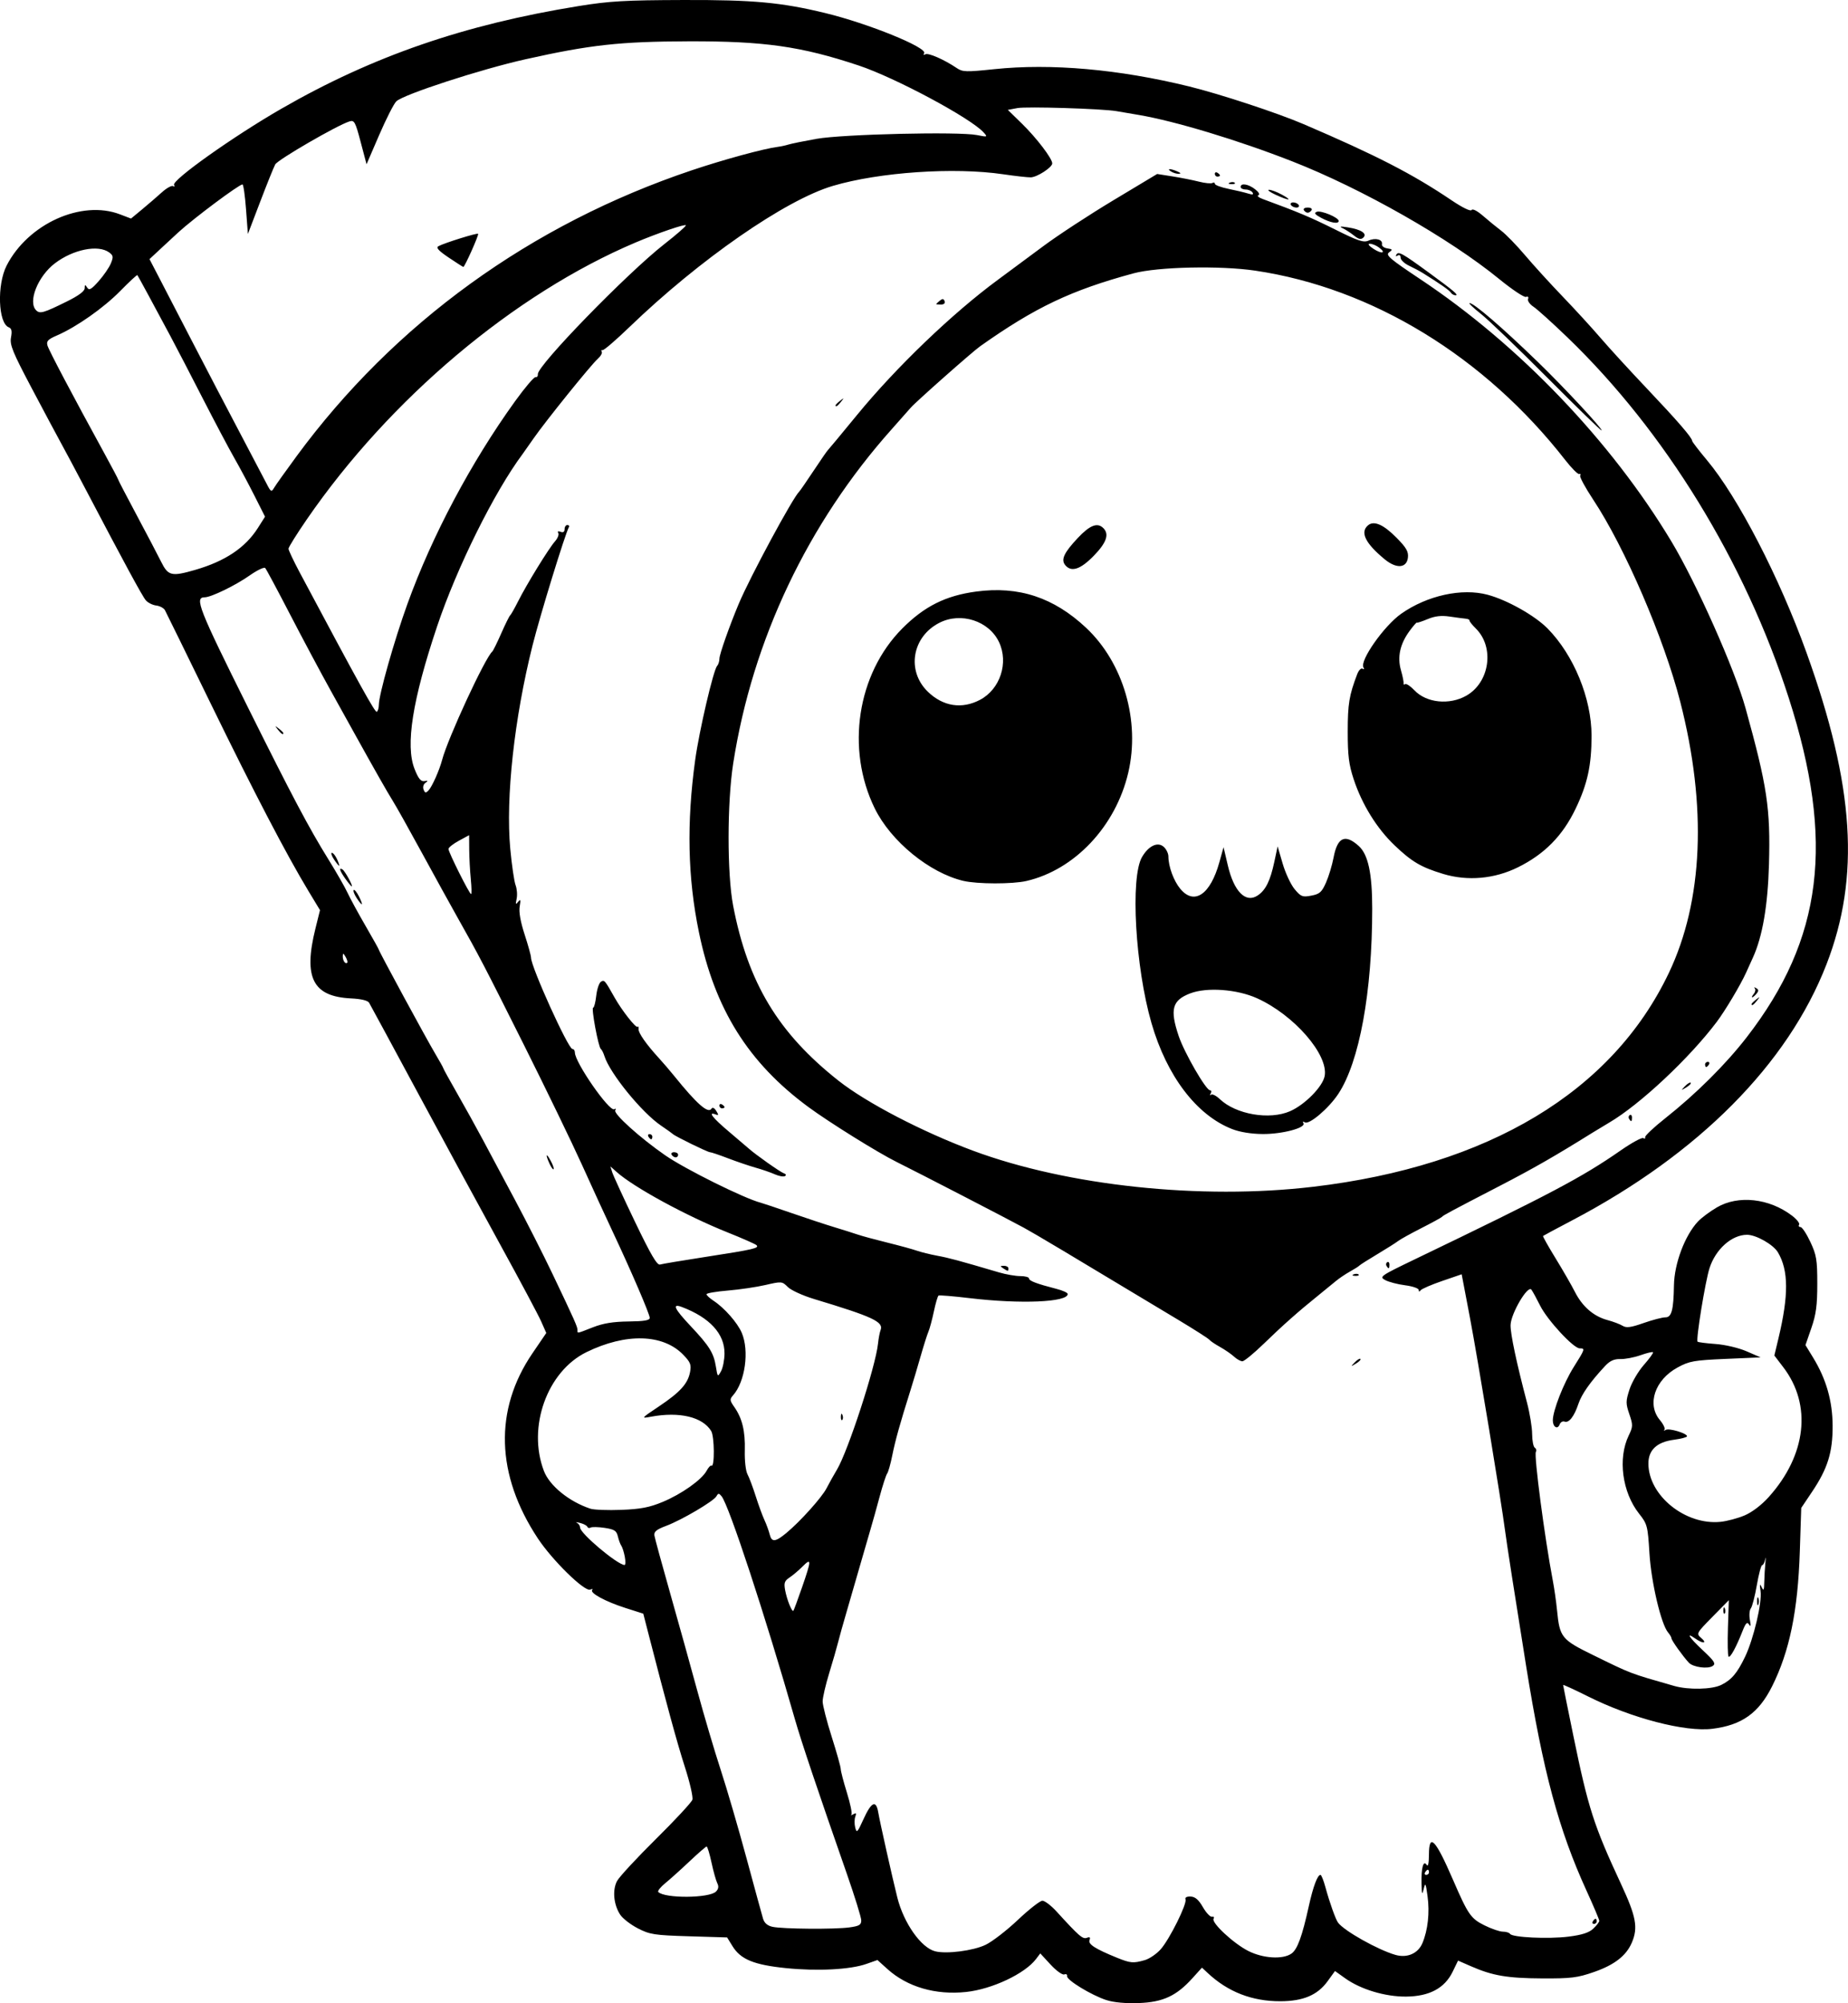 <?xml version="1.0" encoding="UTF-8" standalone="no"?>
<!-- Created with Inkscape (http://www.inkscape.org/) -->

<svg
   width="189.495mm"
   height="205.356mm"
   viewBox="0 0 189.495 205.356"
   version="1.1"
   id="svg1"
   xml:space="preserve"
   xmlns="http://www.w3.org/2000/svg"
   xmlns:svg="http://www.w3.org/2000/svg"><defs
     id="defs1" /><g
     id="layer1"
     transform="translate(47.351,129.475)"><path
       style="fill:#000000"
       d="m 66.105,75.565 c -1.538,-0.497 -4.119,-2.071 -4.038,-2.462 0.035,-0.167 -0.094,-0.243 -0.287,-0.169 -0.192,0.074 -0.825,-0.381 -1.405,-1.011 l -1.056,-1.145 -0.431,0.571 c -1.138,1.508 -4.513,3.1 -7.173,3.382 -3.136,0.333 -6.037,-0.514 -8.079,-2.359 l -1.013,-0.915 -1.129,0.398 c -1.658,0.585 -5.03,0.761 -8.267,0.43 -3.27,-0.334 -4.627,-0.891 -5.463,-2.243 l -0.557,-0.902 -3.901,-0.118 c -3.561,-0.108 -4.019,-0.178 -5.249,-0.81 -0.741,-0.381 -1.559,-1.014 -1.816,-1.407 -0.67,-1.023 -0.811,-2.52 -0.323,-3.442 0.224,-0.424 2.02,-2.364 3.991,-4.312 1.971,-1.948 3.653,-3.76 3.738,-4.028 0.085,-0.267 -0.259,-1.769 -0.765,-3.337 -0.792,-2.459 -1.874,-6.416 -3.805,-13.924 l -0.466,-1.812 -1.852,-0.592 c -2.034,-0.65 -3.677,-1.545 -3.381,-1.841 0.104,-0.104 0.006,-0.119 -0.219,-0.033 -0.58,0.223 -3.879,-3.009 -5.363,-5.255 -4.3,-6.506 -4.496,-13.174 -0.559,-18.957 l 1.428,-2.097 -0.521,-1.178 c -0.287,-0.648 -2.144,-4.134 -4.129,-7.746 -1.984,-3.612 -5.787,-10.616 -8.452,-15.564 -2.664,-4.948 -4.943,-9.161 -5.064,-9.363 -0.14,-0.234 -0.813,-0.396 -1.856,-0.447 -3.918,-0.191 -4.902,-2.122 -3.65,-7.16 l 0.469,-1.889 -1.177,-1.947 c -2.247,-3.717 -5.586,-10.119 -10.034,-19.238 -2.459,-5.042 -4.569,-9.346 -4.689,-9.565 -0.12,-0.218 -0.521,-0.433 -0.891,-0.478 -0.37,-0.045 -0.85,-0.283 -1.065,-0.529 -0.356,-0.407 -2.15,-3.717 -6.408,-11.825 -0.841,-1.601 -1.857,-3.506 -2.258,-4.233 -0.401,-0.728 -1.763,-3.279 -3.028,-5.67 -1.978,-3.741 -2.275,-4.47 -2.133,-5.229 0.122,-0.651 0.062,-0.922 -0.231,-1.035 -1.091,-0.419 -1.226,-4.366 -0.218,-6.331 2.2,-4.284 7.676,-6.757 11.623,-5.249 l 1.13,0.432 1.128,-0.934 c 0.62,-0.514 1.532,-1.299 2.026,-1.746 0.494,-0.447 1.019,-0.738 1.165,-0.647 0.147,0.091 0.189,0.039 0.094,-0.114 -0.286,-0.464 6.06,-4.972 11.004,-7.818 9.36,-5.387 18.745,-8.627 30.494,-10.527 3.144,-0.509 4.764,-0.602 10.716,-0.619 7.182,-0.021 10.034,0.241 14.552,1.335 4.412,1.069 10.509,3.546 10.152,4.124 -0.106,0.171 -0.058,0.215 0.117,0.107 0.292,-0.18 1.931,0.537 3.225,1.411 0.601,0.406 0.953,0.416 3.836,0.114 5.829,-0.612 12.802,0.005 19.971,1.765 3.202,0.786 9.088,2.725 11.779,3.879 7.456,3.198 11.141,5.094 15.133,7.785 1.135,0.765 1.972,1.173 2.073,1.01 0.1,-0.162 0.577,0.081 1.17,0.597 0.551,0.479 1.393,1.167 1.872,1.529 0.479,0.362 1.578,1.493 2.442,2.514 0.864,1.02 2.601,2.927 3.861,4.237 1.259,1.31 3.004,3.215 3.877,4.233 0.873,1.018 3.016,3.358 4.763,5.2 3.139,3.311 4.63,5.036 4.63,5.355 0,0.09 0.685,0.982 1.521,1.981 3.174,3.789 7.426,12.012 10.21,19.743 4.918,13.656 5.515,22.977 2.047,31.932 -3.962,10.229 -13.115,19.442 -26.081,26.253 -1.601,0.841 -2.944,1.561 -2.986,1.601 -0.042,0.04 0.537,1.07 1.286,2.29 0.749,1.22 1.64,2.768 1.981,3.44 0.765,1.509 1.92,2.509 3.338,2.891 0.595,0.16 1.297,0.426 1.56,0.59 0.375,0.234 0.842,0.172 2.148,-0.287 0.918,-0.322 1.926,-0.585 2.241,-0.583 0.628,0.003 0.829,-0.757 0.87,-3.286 0.036,-2.223 1.109,-5.085 2.449,-6.526 0.351,-0.378 1.227,-1.033 1.945,-1.455 2.193,-1.289 5.373,-0.941 7.714,0.845 0.483,0.369 0.81,0.782 0.726,0.918 -0.084,0.136 -0.02,0.247 0.142,0.247 0.162,0 0.616,0.685 1.008,1.521 0.632,1.349 0.713,1.835 0.713,4.299 0,2.208 -0.124,3.137 -0.606,4.53 l -0.606,1.752 0.789,1.291 c 1.34,2.191 1.986,4.451 1.996,6.979 0.01,2.717 -0.505,4.379 -2.094,6.748 l -1.125,1.678 -0.145,4.452 c -0.199,6.106 -1.054,10.262 -2.849,13.845 -1.37,2.737 -3.105,3.968 -6.118,4.343 -2.775,0.346 -8.273,-1.083 -12.724,-3.306 -1.419,-0.709 -2.58,-1.242 -2.58,-1.185 0,0.057 0.474,2.405 1.052,5.219 1.527,7.422 2.091,9.177 4.879,15.169 1.565,3.365 1.772,4.486 1.113,6.028 -0.574,1.341 -1.783,2.278 -3.879,3.007 -1.699,0.591 -2.351,0.671 -5.313,0.656 -3.567,-0.019 -5.074,-0.274 -7.274,-1.234 l -1.351,-0.59 -0.554,1.141 c -0.82,1.688 -2.385,2.524 -4.764,2.547 -2.147,0.02 -4.654,-0.731 -6.255,-1.874 l -1.046,-0.747 -0.756,1.043 c -1.032,1.424 -2.501,2.048 -4.842,2.055 -2.901,0.009 -5.376,-0.952 -7.452,-2.893 l -0.591,-0.552 -0.975,1.079 c -1.646,1.822 -3.018,2.459 -5.493,2.551 -1.359,0.051 -2.576,-0.061 -3.332,-0.305 z m 3.925,-4.095 c 0.483,-0.139 1.223,-0.645 1.645,-1.124 0.913,-1.039 2.71,-4.656 2.537,-5.107 -0.075,-0.196 0.125,-0.307 0.527,-0.29 0.465,0.019 0.82,0.326 1.256,1.085 0.334,0.582 0.755,1.026 0.935,0.986 0.18,-0.04 0.252,0.049 0.16,0.198 -0.251,0.406 2.046,2.543 3.553,3.306 1.519,0.77 3.545,0.894 4.433,0.272 0.61,-0.427 1.094,-1.753 1.787,-4.895 0.438,-1.983 0.885,-3.175 1.19,-3.175 0.089,0 0.316,0.566 0.504,1.257 0.429,1.574 1.04,3.291 1.297,3.64 0.622,0.844 4.086,2.79 5.887,3.307 1.202,0.345 2.321,-0.145 2.766,-1.21 0.561,-1.343 0.754,-3.122 0.523,-4.812 -0.186,-1.359 -0.228,-1.436 -0.396,-0.726 -0.157,0.664 -0.193,0.571 -0.219,-0.574 -0.037,-1.625 0.189,-2.434 0.531,-1.896 0.138,0.218 0.225,-0.186 0.228,-1.058 0.007,-2.275 0.665,-1.584 2.478,2.602 1.532,3.537 1.814,3.945 3.2,4.638 0.72,0.36 1.576,0.654 1.903,0.654 0.327,0 0.657,0.102 0.733,0.226 0.228,0.368 3.932,0.543 6.003,0.283 1.378,-0.173 2.095,-0.404 2.535,-0.818 0.338,-0.317 0.614,-0.678 0.614,-0.802 0,-0.124 -0.593,-1.524 -1.318,-3.111 -2.847,-6.232 -4.449,-12.195 -6.186,-23.03 -1.192,-7.437 -1.987,-12.548 -2.161,-13.891 -0.377,-2.92 -2.823,-17.735 -3.608,-21.855 l -0.837,-4.393 -2.007,0.689 c -1.104,0.379 -2.094,0.808 -2.201,0.953 -0.124,0.169 -0.196,0.156 -0.198,-0.036 -0.002,-0.165 -0.629,-0.38 -1.393,-0.478 -0.764,-0.098 -1.682,-0.338 -2.041,-0.533 -0.628,-0.342 -0.517,-0.419 3.043,-2.133 13.913,-6.696 17.133,-8.398 21.098,-11.155 1.132,-0.787 2.177,-1.357 2.322,-1.267 0.145,0.09 0.231,0.049 0.191,-0.091 -0.04,-0.14 0.88,-1.008 2.044,-1.929 3.176,-2.513 6.224,-5.543 8.378,-8.328 7.799,-10.082 9.033,-20.069 4.3,-34.786 -4.492,-13.968 -12.688,-27.316 -22.684,-36.946 -1.54,-1.483 -3.109,-2.9 -3.488,-3.148 -0.379,-0.248 -0.629,-0.606 -0.556,-0.795 0.078,-0.204 -0.008,-0.29 -0.211,-0.213 -0.189,0.072 -1.426,-0.752 -2.749,-1.832 -5.107,-4.169 -14.064,-9.262 -21.223,-12.064 -5.538,-2.168 -12.002,-4.123 -15.743,-4.759 -0.873,-0.149 -1.905,-0.324 -2.293,-0.39 -1.483,-0.251 -9.199,-0.489 -10.14,-0.313 l -0.987,0.185 1.469,1.434 c 1.474,1.439 3.087,3.556 3.087,4.051 0,0.408 -1.547,1.415 -2.198,1.432 -0.319,0.008 -1.592,-0.134 -2.829,-0.316 -5.041,-0.741 -12.688,-0.221 -17.462,1.189 -4.882,1.442 -13.697,7.56 -20.892,14.499 -1.377,1.328 -2.606,2.382 -2.732,2.342 -0.126,-0.04 -0.163,0.033 -0.083,0.163 0.08,0.13 -0.106,0.46 -0.414,0.734 -0.703,0.626 -5.363,6.405 -6.584,8.165 -0.503,0.724 -1.005,1.439 -1.116,1.587 -2.899,3.883 -6.746,11.638 -8.775,17.689 -2.52,7.512 -3.258,12.188 -2.305,14.596 0.393,0.993 0.645,1.304 1.008,1.246 0.38,-0.06 0.405,-0.023 0.116,0.172 -0.211,0.142 -0.296,0.439 -0.199,0.692 0.141,0.366 0.228,0.383 0.506,0.093 0.365,-0.38 1.117,-2.068 1.396,-3.129 0.581,-2.216 4.413,-10.491 5.146,-11.113 0.086,-0.073 0.497,-0.906 0.913,-1.852 0.416,-0.946 0.828,-1.779 0.916,-1.852 0.087,-0.073 0.456,-0.724 0.82,-1.447 0.88,-1.749 3.139,-5.421 3.778,-6.141 0.281,-0.317 0.433,-0.702 0.337,-0.857 -0.106,-0.172 -0.014,-0.22 0.237,-0.124 0.266,0.102 0.411,0.008 0.411,-0.268 0,-0.234 0.126,-0.425 0.28,-0.425 0.154,0 0.23,0.089 0.168,0.198 -0.384,0.68 -2.948,9.015 -3.73,12.126 -1.876,7.465 -2.773,15.651 -2.287,20.875 0.155,1.666 0.4,3.339 0.544,3.718 0.144,0.379 0.193,1.009 0.108,1.399 -0.125,0.575 -0.096,0.634 0.154,0.312 0.247,-0.317 0.278,-0.223 0.159,0.471 -0.097,0.561 0.082,1.577 0.507,2.878 0.361,1.106 0.656,2.173 0.656,2.371 0,0.949 3.811,9.362 4.241,9.362 0.141,0 0.257,0.165 0.257,0.367 0,1.013 3.546,6.112 4.039,5.808 0.154,-0.095 0.198,-0.044 0.1,0.115 -0.212,0.343 2.542,2.824 5.118,4.61 2.035,1.411 8.112,4.427 9.793,4.861 0.218,0.056 1.647,0.535 3.175,1.064 1.528,0.529 3.493,1.178 4.366,1.441 0.873,0.264 1.945,0.602 2.381,0.752 0.437,0.15 1.806,0.522 3.043,0.827 1.237,0.305 2.606,0.679 3.043,0.832 0.437,0.153 1.389,0.389 2.117,0.523 1.196,0.221 2.176,0.486 6.314,1.705 0.708,0.208 1.69,0.379 2.183,0.379 0.493,0 0.896,0.11 0.896,0.244 0,0.247 0.79,0.545 2.844,1.074 0.618,0.159 1.124,0.392 1.124,0.518 0,0.844 -4.822,1.047 -10.051,0.425 -1.672,-0.199 -3.11,-0.318 -3.196,-0.265 -0.086,0.053 -0.302,0.787 -0.48,1.63 -0.178,0.843 -0.428,1.772 -0.555,2.063 -0.127,0.291 -0.486,1.422 -0.798,2.514 -0.312,1.091 -0.792,2.699 -1.067,3.572 -1.046,3.317 -1.538,5.079 -1.846,6.615 -0.175,0.873 -0.411,1.707 -0.524,1.852 -0.113,0.146 -0.461,1.217 -0.774,2.381 -0.312,1.164 -0.728,2.652 -0.924,3.307 -0.196,0.655 -0.679,2.322 -1.074,3.704 -0.395,1.382 -1.015,3.526 -1.379,4.762 -0.364,1.237 -0.763,2.666 -0.888,3.175 -0.125,0.509 -0.531,1.916 -0.902,3.125 -0.371,1.21 -0.674,2.519 -0.673,2.91 10e-4,0.391 0.418,2.019 0.926,3.616 0.508,1.598 0.926,3.086 0.928,3.307 0.002,0.221 0.288,1.317 0.635,2.435 0.347,1.118 0.554,2.119 0.459,2.225 -0.095,0.106 -0.003,0.095 0.203,-0.025 0.284,-0.165 0.332,-0.105 0.199,0.243 -0.097,0.254 -0.103,0.757 -0.012,1.119 0.15,0.598 0.225,0.525 0.824,-0.798 0.83,-1.835 1.314,-2.07 1.539,-0.75 0.172,1.012 1.453,6.726 1.956,8.73 0.66,2.626 2.437,5.148 3.885,5.512 1.174,0.295 3.903,-0.058 5.17,-0.667 0.68,-0.327 2.168,-1.477 3.307,-2.554 1.139,-1.077 2.269,-1.961 2.511,-1.965 0.242,-0.003 0.897,0.494 1.455,1.106 2.318,2.541 2.685,2.859 3.109,2.696 0.303,-0.116 0.381,-0.049 0.272,0.235 -0.162,0.421 0.577,0.896 2.793,1.798 1.394,0.567 1.692,0.594 2.866,0.257 z m 45.949,-3.981 c 0.09,-0.146 0.216,-0.265 0.28,-0.265 0.064,0 0.117,0.119 0.117,0.265 0,0.146 -0.126,0.265 -0.28,0.265 -0.154,0 -0.207,-0.119 -0.117,-0.265 z M 91.565,10.185 c 0.251,-0.262 0.514,-0.42 0.583,-0.35 0.07,0.07 -0.136,0.284 -0.457,0.477 -0.557,0.335 -0.563,0.329 -0.127,-0.127 z M 79.186,9.598 c -0.282,-0.262 -0.93,-0.708 -1.439,-0.992 -0.509,-0.284 -0.998,-0.614 -1.086,-0.734 -0.088,-0.12 -1.481,-1.013 -3.096,-1.984 -11.836,-7.119 -14.643,-8.794 -15.926,-9.5 -1.391,-0.766 -10.925,-5.694 -13.057,-6.749 -1.9,-0.94 -6.909,-4.058 -9.035,-5.624 -6.167,-4.541 -9.608,-10.038 -11.236,-17.951 -1.146,-5.571 -1.266,-11.175 -0.377,-17.637 0.411,-2.986 1.869,-9.232 2.252,-9.644 0.128,-0.138 0.233,-0.472 0.233,-0.741 0,-0.432 1.037,-3.374 1.983,-5.622 1.154,-2.746 5.559,-10.912 6.208,-11.509 0.079,-0.073 0.736,-1.025 1.46,-2.117 0.724,-1.091 1.382,-2.044 1.462,-2.117 0.08,-0.073 1.414,-1.68 2.965,-3.572 4.032,-4.92 9.813,-10.467 14.498,-13.913 1.091,-0.803 3.187,-2.355 4.657,-3.449 1.47,-1.094 4.693,-3.203 7.162,-4.686 l 4.49,-2.696 1.569,0.247 c 0.863,0.136 2.082,0.378 2.71,0.537 0.628,0.16 1.253,0.221 1.389,0.137 0.136,-0.084 0.248,-0.047 0.248,0.083 0,0.13 0.625,0.364 1.389,0.519 0.764,0.156 1.676,0.373 2.026,0.483 0.453,0.142 0.582,0.111 0.447,-0.107 -0.104,-0.168 -0.42,-0.306 -0.703,-0.306 -0.282,0 -0.514,-0.119 -0.514,-0.265 0,-0.431 0.795,-0.302 1.485,0.241 0.389,0.306 0.518,0.547 0.327,0.61 -0.174,0.058 0.032,0.233 0.458,0.389 3.589,1.317 4.937,1.884 7.408,3.118 2.383,1.189 2.934,1.372 3.442,1.14 0.7,-0.319 1.469,-0.108 1.369,0.376 -0.038,0.182 0.209,0.374 0.548,0.425 0.552,0.084 0.571,0.127 0.179,0.414 -0.377,0.276 0.068,0.656 3.22,2.755 10.096,6.721 19.55,16.593 25.723,26.858 2.574,4.28 6.504,13.113 7.612,17.106 2.225,8.021 2.563,10.274 2.403,16.016 -0.118,4.216 -0.659,7.373 -1.636,9.531 -0.197,0.437 -0.52,1.15 -0.718,1.585 -0.568,1.253 -2.138,3.884 -3.004,5.034 -2.799,3.716 -7.878,8.474 -11.009,10.312 -0.493,0.29 -1.281,0.766 -1.751,1.058 -3.829,2.386 -6.034,3.65 -9.465,5.427 -5.125,2.654 -5.793,3.012 -5.953,3.19 -0.073,0.081 -1.025,0.602 -2.117,1.157 -1.091,0.555 -2.163,1.149 -2.381,1.321 -0.218,0.172 -1.171,0.774 -2.117,1.339 -0.946,0.565 -1.779,1.095 -1.852,1.177 -0.073,0.083 -0.512,0.361 -0.975,0.618 -0.464,0.257 -1.119,0.701 -1.455,0.985 -0.337,0.284 -1.148,0.947 -1.803,1.473 -1.98,1.591 -3.646,3.067 -5.58,4.945 -1.012,0.982 -1.993,1.786 -2.181,1.786 -0.188,0 -0.572,-0.214 -0.854,-0.476 z m 8.086,-17.407 c 18.021,-2.127 30.703,-9.747 36.507,-21.937 3.512,-7.375 3.919,-17.062 1.165,-27.781 -1.681,-6.545 -5.68,-15.826 -8.936,-20.74 -0.809,-1.221 -1.405,-2.325 -1.326,-2.454 0.08,-0.129 0.031,-0.202 -0.107,-0.162 -0.139,0.04 -0.781,-0.605 -1.427,-1.434 -8.266,-10.596 -19.781,-17.63 -31.779,-19.412 -3.611,-0.536 -10.01,-0.396 -12.486,0.274 -6.392,1.729 -10.102,3.493 -15.735,7.481 -0.807,0.571 -6.621,5.717 -7.112,6.294 -0.196,0.231 -1.068,1.216 -1.937,2.189 -8.611,9.644 -14.289,21.603 -16.265,34.257 -0.631,4.041 -0.636,11.345 -0.009,14.608 1.519,7.911 4.615,13.051 10.807,17.942 2.857,2.256 8.594,5.241 13.783,7.17 9.702,3.607 23.372,5.059 34.856,3.704 z m -8.285,-5.922 c -3.643,-1.423 -6.69,-5.426 -8.263,-10.855 -1.666,-5.75 -2.19,-14.945 -0.971,-17.032 0.678,-1.16 1.615,-1.596 2.232,-1.038 0.259,0.234 0.471,0.675 0.472,0.98 0.003,1.047 0.549,2.523 1.235,3.338 1.425,1.693 3.072,0.563 3.99,-2.739 l 0.43,-1.547 0.442,1.88 c 0.627,2.667 1.823,3.878 3.042,3.079 0.828,-0.543 1.303,-1.496 1.722,-3.456 l 0.339,-1.587 0.518,1.77 c 0.285,0.973 0.837,2.152 1.227,2.619 0.643,0.77 0.801,0.832 1.708,0.661 0.857,-0.161 1.072,-0.352 1.509,-1.34 0.28,-0.634 0.629,-1.788 0.775,-2.564 0.392,-2.088 1.178,-2.45 2.579,-1.189 0.966,0.87 1.384,2.811 1.384,6.426 0,8.555 -1.314,15.724 -3.482,18.997 -0.984,1.485 -2.984,3.185 -3.427,2.911 -0.19,-0.118 -0.248,-0.084 -0.143,0.085 0.292,0.472 -2.161,1.125 -4.174,1.112 -1.177,-0.008 -2.344,-0.197 -3.144,-0.51 z m 5.948,-1.83 c 1.518,-0.663 3.341,-2.514 3.545,-3.601 0.41,-2.186 -3.143,-6.271 -6.941,-7.98 -2.054,-0.924 -5.138,-1.149 -6.842,-0.498 -1.856,0.709 -2.107,1.636 -1.184,4.375 0.58,1.721 2.797,5.559 3.211,5.559 0.143,0 0.175,0.149 0.07,0.331 -0.105,0.182 -0.09,0.24 0.032,0.129 0.122,-0.111 0.528,0.089 0.902,0.445 1.65,1.572 5.091,2.164 7.206,1.241 z m -33.492,-23.608 c -3.475,-0.815 -7.441,-4.056 -9.097,-7.433 -2.984,-6.086 -1.805,-13.792 2.821,-18.443 2.266,-2.277 4.449,-3.368 7.581,-3.787 4.359,-0.583 7.948,0.6 11.269,3.715 3.831,3.594 5.567,9.565 4.321,14.866 -1.289,5.487 -5.492,9.951 -10.443,11.091 -1.431,0.33 -5.026,0.324 -6.453,-0.011 z m 1.708,-18.569 c 2.055,-1.087 2.942,-3.796 1.937,-5.914 -1.033,-2.177 -3.903,-3.105 -6.112,-1.978 -2.805,1.431 -3.394,4.921 -1.191,7.061 1.565,1.519 3.499,1.819 5.366,0.832 z m 47.482,17.854 c -2.258,-0.681 -3.212,-1.242 -4.981,-2.928 -1.825,-1.741 -3.339,-4.186 -4.195,-6.776 -0.497,-1.504 -0.612,-2.424 -0.611,-4.895 8.3e-4,-2.832 0.147,-3.715 0.973,-5.884 0.152,-0.398 0.399,-0.648 0.551,-0.554 0.157,0.097 0.196,0.042 0.091,-0.128 -0.418,-0.676 2.105,-4.269 3.868,-5.509 2.662,-1.872 6.224,-2.654 8.865,-1.945 2.004,0.537 4.841,2.134 6.145,3.458 2.688,2.73 4.508,7.167 4.508,10.99 0,3.044 -0.417,4.952 -1.641,7.5 -1.325,2.759 -3.186,4.647 -5.907,5.992 -2.412,1.192 -5.159,1.436 -7.666,0.68 z m 2.38,-18.278 c 2.393,-1.361 2.905,-4.964 0.977,-6.871 -0.387,-0.382 -0.684,-0.759 -0.66,-0.837 0.024,-0.078 -0.157,-0.16 -0.401,-0.182 -0.244,-0.022 -0.984,-0.12 -1.643,-0.217 -0.851,-0.125 -1.503,-0.049 -2.249,0.263 -0.578,0.241 -1.075,0.403 -1.106,0.359 -0.03,-0.044 -0.36,0.333 -0.733,0.839 -0.99,1.342 -1.285,2.676 -0.895,4.042 0.177,0.618 0.298,1.223 0.268,1.343 -0.029,0.12 0.046,0.157 0.167,0.082 0.121,-0.075 0.545,0.208 0.942,0.628 1.226,1.299 3.59,1.544 5.332,0.553 z M 61.883,-71.537 c -0.466,-0.561 -0.142,-1.268 1.272,-2.774 1.251,-1.333 2.023,-1.632 2.633,-1.022 0.625,0.625 0.323,1.493 -0.988,2.84 -1.359,1.395 -2.298,1.703 -2.917,0.956 z m 32.769,-0.589 c -2.006,-1.647 -2.569,-2.796 -1.716,-3.504 0.603,-0.5 1.588,-0.067 2.92,1.286 1.004,1.019 1.232,1.418 1.162,2.031 -0.124,1.083 -1.173,1.166 -2.365,0.187 z m -0.617,-31.989 c -0.282,-0.206 -0.699,-0.374 -0.926,-0.373 -0.248,0.001 -0.101,0.207 0.371,0.518 0.872,0.575 1.363,0.447 0.555,-0.144 z M 91.456,1.162 c 0.191,-0.076 0.419,-0.067 0.507,0.021 0.088,0.088 -0.068,0.15 -0.347,0.139 -0.308,-0.013 -0.371,-0.075 -0.16,-0.16 z M 55.522,0.549 c -0.339,-0.219 -0.33,-0.257 0.066,-0.261 0.255,-0.002 0.463,0.115 0.463,0.261 0,0.323 -0.03,0.323 -0.529,0 z m 39.302,-0.246 c -0.084,-0.135 -0.051,-0.309 0.073,-0.385 0.124,-0.076 0.225,0.034 0.225,0.246 0,0.446 -0.083,0.485 -0.297,0.139 z M 32.096,-9.094 c -0.431,-0.19 -1.319,-0.496 -1.974,-0.68 -0.655,-0.184 -1.925,-0.616 -2.823,-0.959 -0.898,-0.344 -1.731,-0.625 -1.852,-0.624 -0.234,1.09e-4 -3.569,-1.63 -3.791,-1.853 -0.073,-0.073 -0.626,-0.467 -1.228,-0.876 -1.977,-1.34 -5.251,-5.365 -5.803,-7.133 -0.101,-0.324 -0.266,-0.648 -0.366,-0.721 -0.254,-0.184 -1.006,-4.233 -0.787,-4.233 0.098,0 0.24,-0.551 0.316,-1.223 0.076,-0.673 0.293,-1.319 0.482,-1.436 0.351,-0.217 0.396,-0.164 1.407,1.633 0.735,1.308 2.182,3.149 2.346,2.985 0.078,-0.078 0.124,0.021 0.102,0.219 -0.042,0.384 0.781,1.565 2.077,2.979 0.437,0.476 1.151,1.309 1.587,1.85 2.311,2.864 3.479,3.891 3.813,3.351 0.108,-0.175 0.294,-0.09 0.492,0.227 0.264,0.423 0.251,0.483 -0.075,0.358 -0.818,-0.314 -0.3,0.353 1.365,1.758 0.949,0.8 1.864,1.58 2.034,1.733 0.694,0.624 3.246,2.424 3.603,2.542 0.221,0.073 0.272,0.195 0.122,0.289 -0.144,0.089 -0.615,0.007 -1.045,-0.183 z m -10.573,-1.999 c -0.09,-0.146 0.022,-0.265 0.249,-0.265 0.227,0 0.412,0.119 0.412,0.265 0,0.146 -0.112,0.265 -0.249,0.265 -0.137,0 -0.323,-0.119 -0.412,-0.265 z m -2.381,-1.852 c -0.09,-0.146 -0.037,-0.265 0.117,-0.265 0.154,0 0.28,0.119 0.28,0.265 0,0.146 -0.052,0.265 -0.117,0.265 -0.064,0 -0.19,-0.119 -0.28,-0.265 z m 100.553,-1.834 c -0.084,-0.135 -0.051,-0.309 0.073,-0.385 0.124,-0.076 0.225,0.034 0.225,0.246 0,0.446 -0.083,0.485 -0.297,0.139 z m -93.277,-1.357 c 0,-0.154 0.119,-0.207 0.265,-0.117 0.146,0.09 0.265,0.216 0.265,0.28 0,0.064 -0.119,0.117 -0.265,0.117 -0.146,0 -0.265,-0.126 -0.265,-0.28 z m 99.014,-1.99 c 0.251,-0.262 0.514,-0.42 0.583,-0.35 0.07,0.07 -0.136,0.284 -0.457,0.477 -0.557,0.335 -0.563,0.329 -0.127,-0.127 z m 2.057,-2.228 c 0,-0.146 0.126,-0.265 0.28,-0.265 0.154,0 0.207,0.119 0.117,0.265 -0.09,0.146 -0.216,0.265 -0.28,0.265 -0.064,0 -0.117,-0.119 -0.117,-0.265 z m 4.763,-6.185 c 0,-0.055 0.208,-0.263 0.463,-0.463 0.42,-0.329 0.429,-0.32 0.1,0.1 -0.346,0.441 -0.563,0.581 -0.563,0.363 z m 0.23,-1.049 c 0.162,-0.195 0.206,-0.453 0.099,-0.572 -0.108,-0.119 -0.042,-0.127 0.147,-0.018 0.265,0.153 0.272,0.284 0.034,0.572 -0.17,0.205 -0.369,0.373 -0.442,0.373 -0.073,0 3.1e-4,-0.16 0.162,-0.355 z m -21.147,-63.147 c -2.991,-3.004 -6.068,-5.959 -6.837,-6.566 -0.769,-0.608 -1.291,-1.105 -1.16,-1.105 0.452,0 3.372,2.519 7.039,6.072 2.648,2.566 6.653,6.87 6.499,6.985 -0.056,0.042 -2.55,-2.382 -5.541,-5.386 z m -73.01,2.812 c 0,-0.055 0.208,-0.263 0.463,-0.463 0.42,-0.329 0.429,-0.32 0.1,0.1 -0.346,0.441 -0.563,0.581 -0.563,0.363 z m 10.319,-10.375 c 0,-0.024 0.165,-0.18 0.366,-0.347 0.279,-0.231 0.398,-0.221 0.499,0.043 0.081,0.211 -0.063,0.347 -0.366,0.347 -0.275,0 -0.499,-0.019 -0.499,-0.043 z m 52.778,-1.177 c -0.149,-0.241 -1.108,-0.911 -2.904,-2.027 -0.291,-0.181 -0.916,-0.512 -1.389,-0.737 -0.473,-0.224 -0.86,-0.592 -0.86,-0.816 0,-0.242 -0.125,-0.332 -0.305,-0.22 -0.188,0.116 -0.234,0.073 -0.118,-0.114 0.211,-0.341 0.599,-0.124 3.334,1.873 2.542,1.855 3.077,2.309 2.728,2.313 -0.173,0.002 -0.392,-0.12 -0.485,-0.272 z m -9.937,-5.854 c -0.352,-0.281 -0.878,-0.622 -1.169,-0.758 -0.378,-0.177 -0.228,-0.2 0.529,-0.082 1.382,0.216 2.034,0.646 1.599,1.053 -0.239,0.223 -0.48,0.17 -0.959,-0.213 z m -3.358,-1.81 c -0.647,-0.348 -0.763,-0.506 -0.458,-0.623 0.441,-0.169 2.25,0.585 2.25,0.938 0,0.342 -0.849,0.192 -1.792,-0.315 z m -1.78,-0.792 c -0.09,-0.146 0.089,-0.265 0.397,-0.265 0.308,0 0.487,0.119 0.397,0.265 -0.09,0.146 -0.269,0.265 -0.397,0.265 -0.128,0 -0.307,-0.119 -0.397,-0.265 z m -1.323,-0.529 c -0.09,-0.146 0.015,-0.265 0.233,-0.265 0.218,0 0.47,0.119 0.56,0.265 0.09,0.146 -0.015,0.265 -0.233,0.265 -0.218,0 -0.47,-0.119 -0.56,-0.265 z m -1.587,-1.058 c -0.582,-0.269 -0.88,-0.494 -0.661,-0.498 0.218,-0.005 0.814,0.22 1.323,0.498 1.178,0.645 0.732,0.645 -0.661,0 z m -4.68,-1.239 c 0.191,-0.076 0.419,-0.067 0.507,0.021 0.088,0.088 -0.068,0.15 -0.347,0.139 -0.308,-0.013 -0.371,-0.075 -0.16,-0.16 z m -1.538,-0.893 c 0,-0.154 0.119,-0.207 0.265,-0.117 0.146,0.09 0.265,0.216 0.265,0.28 0,0.064 -0.119,0.117 -0.265,0.117 -0.146,0 -0.265,-0.126 -0.265,-0.28 z m -4.498,-0.249 c -0.484,-0.313 -0.066,-0.313 0.661,0 0.349,0.15 0.394,0.232 0.132,0.242 -0.218,0.008 -0.575,-0.101 -0.794,-0.242 z M 39.742,68.114 c 1.024,-0.14 1.226,-0.261 1.22,-0.728 -0.004,-0.308 -0.673,-2.464 -1.486,-4.793 -2.945,-8.43 -4.663,-13.538 -5.294,-15.743 -3.081,-10.76 -6.788,-22.028 -7.547,-22.944 -0.266,-0.321 -0.34,-0.32 -0.522,0.007 -0.285,0.509 -3.547,2.43 -5.153,3.034 -1.005,0.378 -1.271,0.598 -1.206,0.999 0.045,0.283 0.775,2.955 1.622,5.939 0.847,2.983 2.098,7.479 2.781,9.991 0.683,2.512 1.757,6.144 2.388,8.07 0.631,1.926 1.822,6.003 2.648,9.059 0.826,3.056 1.591,5.854 1.701,6.218 0.133,0.442 0.455,0.717 0.971,0.829 1.051,0.227 6.365,0.269 7.879,0.061 z m -13.679,-3.672 c 0.26,-0.26 0.305,-0.528 0.141,-0.85 -0.132,-0.258 -0.4,-1.213 -0.596,-2.123 -0.196,-0.91 -0.422,-1.652 -0.501,-1.651 -0.079,0.002 -0.867,0.686 -1.75,1.521 -0.883,0.835 -2.006,1.844 -2.495,2.243 -0.489,0.398 -0.809,0.804 -0.712,0.901 0.675,0.675 5.229,0.642 5.913,-0.042 z m 73.115,-1.98 c 0,-0.146 -0.052,-0.265 -0.117,-0.265 -0.064,0 -0.19,0.119 -0.28,0.265 -0.09,0.146 -0.037,0.265 0.117,0.265 0.154,0 0.28,-0.119 0.28,-0.265 z M 129.155,43.251 c 1.061,-0.533 1.628,-1.204 2.435,-2.882 0.869,-1.807 1.757,-5.571 1.587,-6.729 -0.105,-0.718 -0.079,-0.817 0.111,-0.415 0.204,0.434 0.253,0.339 0.27,-0.529 0.012,-0.582 0.064,-1.475 0.116,-1.984 0.052,-0.509 0.043,-0.658 -0.021,-0.331 -0.063,0.327 -0.203,0.595 -0.309,0.595 -0.107,0 -0.354,0.923 -0.549,2.051 -0.195,1.128 -0.472,2.2 -0.615,2.382 -0.143,0.182 -0.186,0.718 -0.095,1.191 0.114,0.592 0.087,0.737 -0.087,0.467 -0.198,-0.309 -0.34,-0.167 -0.666,0.661 -0.653,1.662 -1.27,2.791 -1.436,2.625 -0.084,-0.084 -0.112,-1.419 -0.063,-2.968 l 0.09,-2.816 -1.681,1.71 c -1.652,1.68 -1.672,1.718 -1.152,2.164 0.663,0.569 0.191,0.616 -0.603,0.06 -1.034,-0.724 -0.632,-0.107 0.801,1.231 1.151,1.075 1.321,1.344 0.992,1.571 -0.494,0.341 -2.01,0.141 -2.45,-0.324 -0.589,-0.623 -1.783,-2.291 -1.783,-2.491 0,-0.107 -0.158,-0.383 -0.352,-0.613 -0.72,-0.854 -1.727,-5.136 -1.911,-8.122 -0.173,-2.81 -0.221,-2.992 -1.06,-4.053 -1.736,-2.193 -2.198,-5.668 -1.066,-8.014 0.441,-0.913 0.445,-1.074 0.064,-2.192 -0.374,-1.098 -0.372,-1.326 0.017,-2.533 0.236,-0.73 0.899,-1.862 1.475,-2.516 0.576,-0.654 0.997,-1.238 0.937,-1.298 -0.06,-0.06 -0.64,0.078 -1.289,0.308 -0.649,0.229 -1.576,0.406 -2.06,0.392 -0.635,-0.017 -1.066,0.176 -1.553,0.696 -1.519,1.625 -2.415,2.895 -2.749,3.895 -0.433,1.298 -0.976,1.991 -1.425,1.819 -0.186,-0.071 -0.412,0.063 -0.502,0.299 -0.212,0.552 -0.697,0.258 -0.697,-0.422 0,-0.994 1.107,-3.82 2.139,-5.46 1.176,-1.869 1.194,-1.925 0.612,-1.925 -0.634,0 -3.32,-2.904 -4.058,-4.39 -0.355,-0.714 -0.756,-1.447 -0.891,-1.628 -0.371,-0.498 -2.111,2.467 -2.135,3.637 -0.018,0.902 0.622,3.921 1.683,7.937 0.288,1.091 0.526,2.543 0.529,3.226 0.002,0.683 0.126,1.316 0.273,1.407 0.148,0.091 0.198,0.282 0.11,0.423 -0.213,0.345 0.907,8.862 1.737,13.201 0.153,0.8 0.348,2.17 0.433,3.043 0.27,2.769 0.459,3.004 3.694,4.587 4,1.958 3.663,1.83 8.309,3.163 1.474,0.423 3.895,0.37 4.842,-0.106 z m 0.206,-7.666 c 0.013,-0.308 0.075,-0.371 0.16,-0.16 0.076,0.191 0.067,0.419 -0.021,0.507 -0.088,0.088 -0.15,-0.068 -0.139,-0.347 z m 3.46,-0.904 c 0,-0.364 0.06,-0.513 0.133,-0.331 0.073,0.182 0.073,0.48 0,0.661 -0.073,0.182 -0.133,0.033 -0.133,-0.331 z M 34.884,33.271 c 0.979,-2.825 0.987,-3.089 0.067,-2.164 -0.4,0.402 -1.005,0.915 -1.344,1.139 -0.517,0.341 -0.589,0.553 -0.447,1.312 0.181,0.964 0.694,2.242 0.841,2.095 0.049,-0.049 0.446,-1.12 0.883,-2.382 z m -18.167,-3.154 c -0.09,-0.473 -0.249,-0.979 -0.354,-1.124 -0.105,-0.146 -0.266,-0.578 -0.357,-0.962 -0.14,-0.587 -0.355,-0.725 -1.359,-0.876 -0.656,-0.098 -1.302,-0.111 -1.435,-0.029 -0.134,0.083 -0.283,0.046 -0.332,-0.081 -0.049,-0.127 -0.386,-0.305 -0.75,-0.396 -0.364,-0.091 -0.513,-0.096 -0.331,-0.013 0.182,0.084 0.331,0.301 0.331,0.484 0,0.594 3.778,3.779 4.557,3.842 0.105,0.009 0.119,-0.371 0.029,-0.844 z m 16.557,-2.431 c 1.41,-1.165 3.629,-3.63 4.122,-4.578 0.284,-0.547 0.767,-1.411 1.073,-1.921 1.138,-1.895 3.971,-10.589 4.212,-12.926 0.055,-0.53 0.173,-1.15 0.262,-1.378 0.334,-0.848 -0.785,-1.371 -6.83,-3.193 -1.143,-0.345 -2.349,-0.896 -2.68,-1.226 -0.589,-0.587 -0.635,-0.591 -2.287,-0.209 -0.927,0.214 -2.668,0.471 -3.869,0.571 -1.201,0.1 -2.183,0.269 -2.183,0.377 0,0.108 0.325,0.409 0.723,0.67 1.111,0.728 2.451,2.251 2.892,3.285 0.788,1.849 0.348,5.013 -0.891,6.408 -0.357,0.402 -0.345,0.526 0.122,1.191 0.817,1.165 1.135,2.476 1.082,4.462 -0.028,1.037 0.091,2.098 0.274,2.439 0.178,0.332 0.558,1.344 0.845,2.249 0.287,0.905 0.688,2.003 0.892,2.44 0.204,0.437 0.45,1.113 0.548,1.504 0.198,0.793 0.578,0.757 1.692,-0.164 z m 5.601,-11.945 c 0.013,-0.308 0.075,-0.371 0.16,-0.16 0.076,0.191 0.067,0.419 -0.021,0.507 -0.088,0.088 -0.15,-0.068 -0.139,-0.347 z m 92.657,10.14 c 0.769,-0.324 1.74,-1.062 2.478,-1.882 3.872,-4.307 4.452,-9.443 1.503,-13.307 l -0.921,-1.207 0.42,-1.756 c 1.058,-4.425 1.043,-6.964 -0.052,-8.817 -0.473,-0.802 -2.234,-1.803 -3.17,-1.803 -1.563,0 -3.216,1.469 -3.845,3.416 -0.437,1.353 -1.413,7.355 -1.226,7.542 0.061,0.061 0.894,0.168 1.851,0.238 0.983,0.072 2.364,0.398 3.175,0.749 l 1.435,0.622 -3.591,0.156 c -3.254,0.142 -3.716,0.224 -4.925,0.882 -2.325,1.266 -3.168,3.773 -1.81,5.387 0.36,0.428 0.568,0.872 0.463,0.989 -0.105,0.116 -0.042,0.125 0.141,0.02 0.349,-0.201 2.181,0.349 2.181,0.655 0,0.098 -0.606,0.258 -1.347,0.356 -1.749,0.232 -2.624,1.054 -2.616,2.457 0.019,3.278 3.808,6.327 7.403,5.957 0.655,-0.067 1.76,-0.362 2.455,-0.655 z m -110.934,-1.386 c 1.944,-0.808 4.018,-2.28 4.511,-3.201 0.182,-0.34 0.404,-0.573 0.494,-0.517 0.338,0.209 0.312,-2.995 -0.029,-3.553 -0.884,-1.443 -3.256,-2.007 -6.167,-1.467 -1.05,0.195 -1.043,0.186 0.794,-1.044 2.189,-1.466 2.981,-2.338 3.207,-3.534 0.142,-0.751 0.04,-1.01 -0.702,-1.775 -2.073,-2.139 -5.881,-2.24 -9.921,-0.264 -4.033,1.973 -6.081,7.688 -4.364,12.179 0.581,1.521 2.589,3.15 4.769,3.87 0.364,0.12 1.793,0.174 3.175,0.12 1.975,-0.078 2.882,-0.252 4.233,-0.814 z m 6.341,-15.222 c 0.016,-2.006 -1.511,-3.674 -4.354,-4.755 -1.062,-0.404 -0.812,0.152 0.873,1.94 1.924,2.043 2.375,2.765 2.598,4.159 0.173,1.084 0.186,1.095 0.526,0.482 0.192,-0.346 0.353,-1.167 0.358,-1.826 z M 13.453,6.592 c 1.044,-0.41 2.072,-0.578 3.637,-0.595 1.607,-0.018 2.182,-0.115 2.183,-0.37 7.8e-4,-0.384 -1.917,-4.841 -3.836,-8.915 -0.685,-1.455 -2.076,-4.484 -3.091,-6.731 -1.015,-2.247 -3.695,-7.783 -5.957,-12.303 -4.071,-8.136 -4.622,-9.193 -6.871,-13.178 -0.636,-1.127 -2.244,-4.044 -3.572,-6.482 -1.328,-2.438 -2.686,-4.862 -3.017,-5.386 -0.523,-0.829 -1.918,-3.284 -3.969,-6.984 -0.323,-0.582 -1.412,-2.547 -2.422,-4.366 -1.009,-1.819 -2.883,-5.331 -4.164,-7.805 -1.281,-2.474 -2.419,-4.598 -2.529,-4.719 -0.11,-0.122 -0.831,0.222 -1.601,0.764 -1.454,1.022 -3.953,2.236 -4.604,2.236 -1.071,0 -0.641,1.094 4.443,11.309 4.516,9.074 6.259,12.364 8.234,15.547 0.813,1.31 1.7,2.857 1.971,3.44 0.271,0.582 1.103,2.11 1.848,3.394 0.745,1.285 1.355,2.378 1.355,2.429 0,0.151 4.868,9.128 5.78,10.658 0.459,0.77 0.835,1.446 0.835,1.5 0,0.055 0.636,1.21 1.414,2.568 0.778,1.358 1.955,3.48 2.616,4.717 0.661,1.237 2.168,4.059 3.349,6.272 1.181,2.213 2.902,5.606 3.824,7.541 2.277,4.778 2.556,5.404 2.556,5.74 0,0.368 -0.116,0.388 1.587,-0.281 z M 8.998,-10.178 c -0.443,-0.973 -0.359,-1.181 0.121,-0.296 0.224,0.413 0.357,0.801 0.297,0.861 -0.06,0.061 -0.248,-0.194 -0.418,-0.565 z M -10.786,-37.427 c -0.241,-0.368 -0.376,-0.733 -0.298,-0.81 0.077,-0.077 0.322,0.224 0.545,0.67 0.49,0.982 0.355,1.059 -0.246,0.141 z m -1.143,-1.951 c -0.583,-0.818 -0.706,-1.213 -0.299,-0.962 0.254,0.157 1.109,1.73 0.941,1.73 -0.052,0 -0.34,-0.346 -0.641,-0.768 z m -1.184,-2.01 c -0.238,-0.364 -0.331,-0.661 -0.205,-0.661 0.126,0 0.364,0.298 0.53,0.661 0.166,0.364 0.258,0.661 0.205,0.661 -0.053,0 -0.291,-0.298 -0.53,-0.661 z m -5.747,-13.295 c -0.329,-0.42 -0.32,-0.429 0.1,-0.1 0.255,0.2 0.463,0.408 0.463,0.463 0,0.218 -0.217,0.078 -0.563,-0.363 z m 43.955,54.045 c 4.856,-0.752 5.446,-0.889 5.12,-1.193 -0.124,-0.115 -1.453,-0.701 -2.953,-1.301 -4.261,-1.704 -9.646,-4.638 -11.394,-6.207 l -0.628,-0.564 0.184,0.598 c 0.101,0.329 1.154,2.62 2.341,5.092 1.608,3.35 2.26,4.463 2.561,4.372 0.222,-0.067 2.369,-0.426 4.77,-0.798 z M -11.914,-31.38 c -0.231,-0.397 -0.282,-0.408 -0.289,-0.064 -0.009,0.446 0.27,0.847 0.457,0.659 0.062,-0.062 -0.014,-0.33 -0.168,-0.595 z m 12.841,-7.957 c -0.085,-0.837 -0.158,-2.196 -0.164,-3.021 l -0.01,-1.499 -1.056,0.573 c -0.581,0.315 -1.058,0.692 -1.061,0.838 -0.005,0.331 2.147,4.63 2.318,4.63 0.069,0 0.056,-0.685 -0.029,-1.521 z M -8.505,-57.212 c 0.003,-1.049 1.575,-6.597 2.938,-10.369 2.523,-6.982 6.525,-14.512 11.038,-20.77 0.997,-1.382 1.937,-2.488 2.088,-2.458 0.151,0.031 0.26,-0.104 0.24,-0.3 -0.085,-0.864 9.153,-10.36 12.999,-13.364 1.199,-0.936 2.179,-1.791 2.179,-1.9 0,-0.188 -2.88,0.794 -5.159,1.759 -12.442,5.27 -25.189,16.004 -33.708,28.383 -1.033,1.501 -1.878,2.854 -1.878,3.007 0,0.153 0.516,1.247 1.147,2.43 6.136,11.514 7.731,14.396 7.908,14.287 0.113,-0.07 0.206,-0.388 0.207,-0.707 z M -27.333,-71.055 c 3.057,-0.88 5.142,-2.274 6.422,-4.291 l 0.736,-1.16 -1.085,-2.152 c -0.597,-1.184 -1.528,-2.926 -2.07,-3.872 -0.542,-0.946 -1.992,-3.684 -3.223,-6.085 -1.23,-2.401 -2.713,-5.259 -3.296,-6.35 -1.596,-2.992 -3.338,-6.206 -3.417,-6.307 -0.039,-0.049 -0.824,0.678 -1.745,1.617 -1.71,1.743 -4.489,3.696 -6.504,4.57 -0.925,0.401 -1.098,0.585 -0.968,1.032 0.147,0.507 2.536,5.032 5.839,11.064 0.778,1.42 1.414,2.627 1.414,2.681 0,0.054 0.85,1.69 1.89,3.635 1.039,1.945 2.171,4.102 2.514,4.793 0.719,1.446 1.059,1.527 3.493,0.826 z M -16.974,-82.66 c 10.061,-13.689 24.056,-23.816 40.581,-29.365 3.263,-1.096 7.39,-2.219 8.804,-2.396 0.313,-0.039 0.804,-0.146 1.092,-0.237 0.288,-0.091 1.579,-0.354 2.871,-0.584 2.677,-0.477 14.577,-0.758 16.447,-0.388 1.1,0.218 1.121,0.209 0.685,-0.273 -1.332,-1.472 -9.055,-5.608 -12.8,-6.856 -5.903,-1.966 -9.693,-2.505 -17.462,-2.481 -7.028,0.022 -10.064,0.356 -16.705,1.839 -4.592,1.026 -12.522,3.607 -13.253,4.315 -0.251,0.243 -1.04,1.794 -1.754,3.446 l -1.297,3.004 -0.603,-2.282 c -0.55,-2.083 -0.651,-2.267 -1.157,-2.109 -1.262,0.396 -7.345,3.922 -7.606,4.409 -0.155,0.29 -0.85,2.013 -1.542,3.829 l -1.26,3.301 -0.191,-2.544 c -0.105,-1.399 -0.269,-2.542 -0.364,-2.539 -0.364,0.01 -4.946,3.431 -6.55,4.89 -0.16,0.146 -0.897,0.828 -1.638,1.517 l -1.347,1.253 1,1.922 c 0.55,1.057 2.109,4.066 3.464,6.685 1.355,2.619 3.501,6.727 4.769,9.128 1.268,2.401 2.517,4.781 2.777,5.288 0.433,0.847 0.497,0.882 0.764,0.425 0.16,-0.274 1.184,-1.713 2.276,-3.198 z m 15.634,-20.409 c -1.041,-0.701 -1.325,-1.015 -1.055,-1.166 0.58,-0.324 3.963,-1.381 4.071,-1.273 0.099,0.099 -1.372,3.398 -1.515,3.398 -0.042,0 -0.718,-0.432 -1.502,-0.96 z m -39.162,4.504 c 1.209,-0.597 1.834,-1.062 1.836,-1.365 0.003,-0.389 0.042,-0.399 0.252,-0.067 0.203,0.32 0.419,0.201 1.178,-0.653 0.512,-0.575 1.074,-1.393 1.25,-1.817 0.278,-0.671 0.255,-0.819 -0.175,-1.133 -1.126,-0.823 -3.694,-0.306 -5.565,1.122 -1.747,1.332 -2.787,3.945 -1.918,4.815 0.383,0.383 0.763,0.274 3.141,-0.902 z"
       id="path49" /></g></svg>
